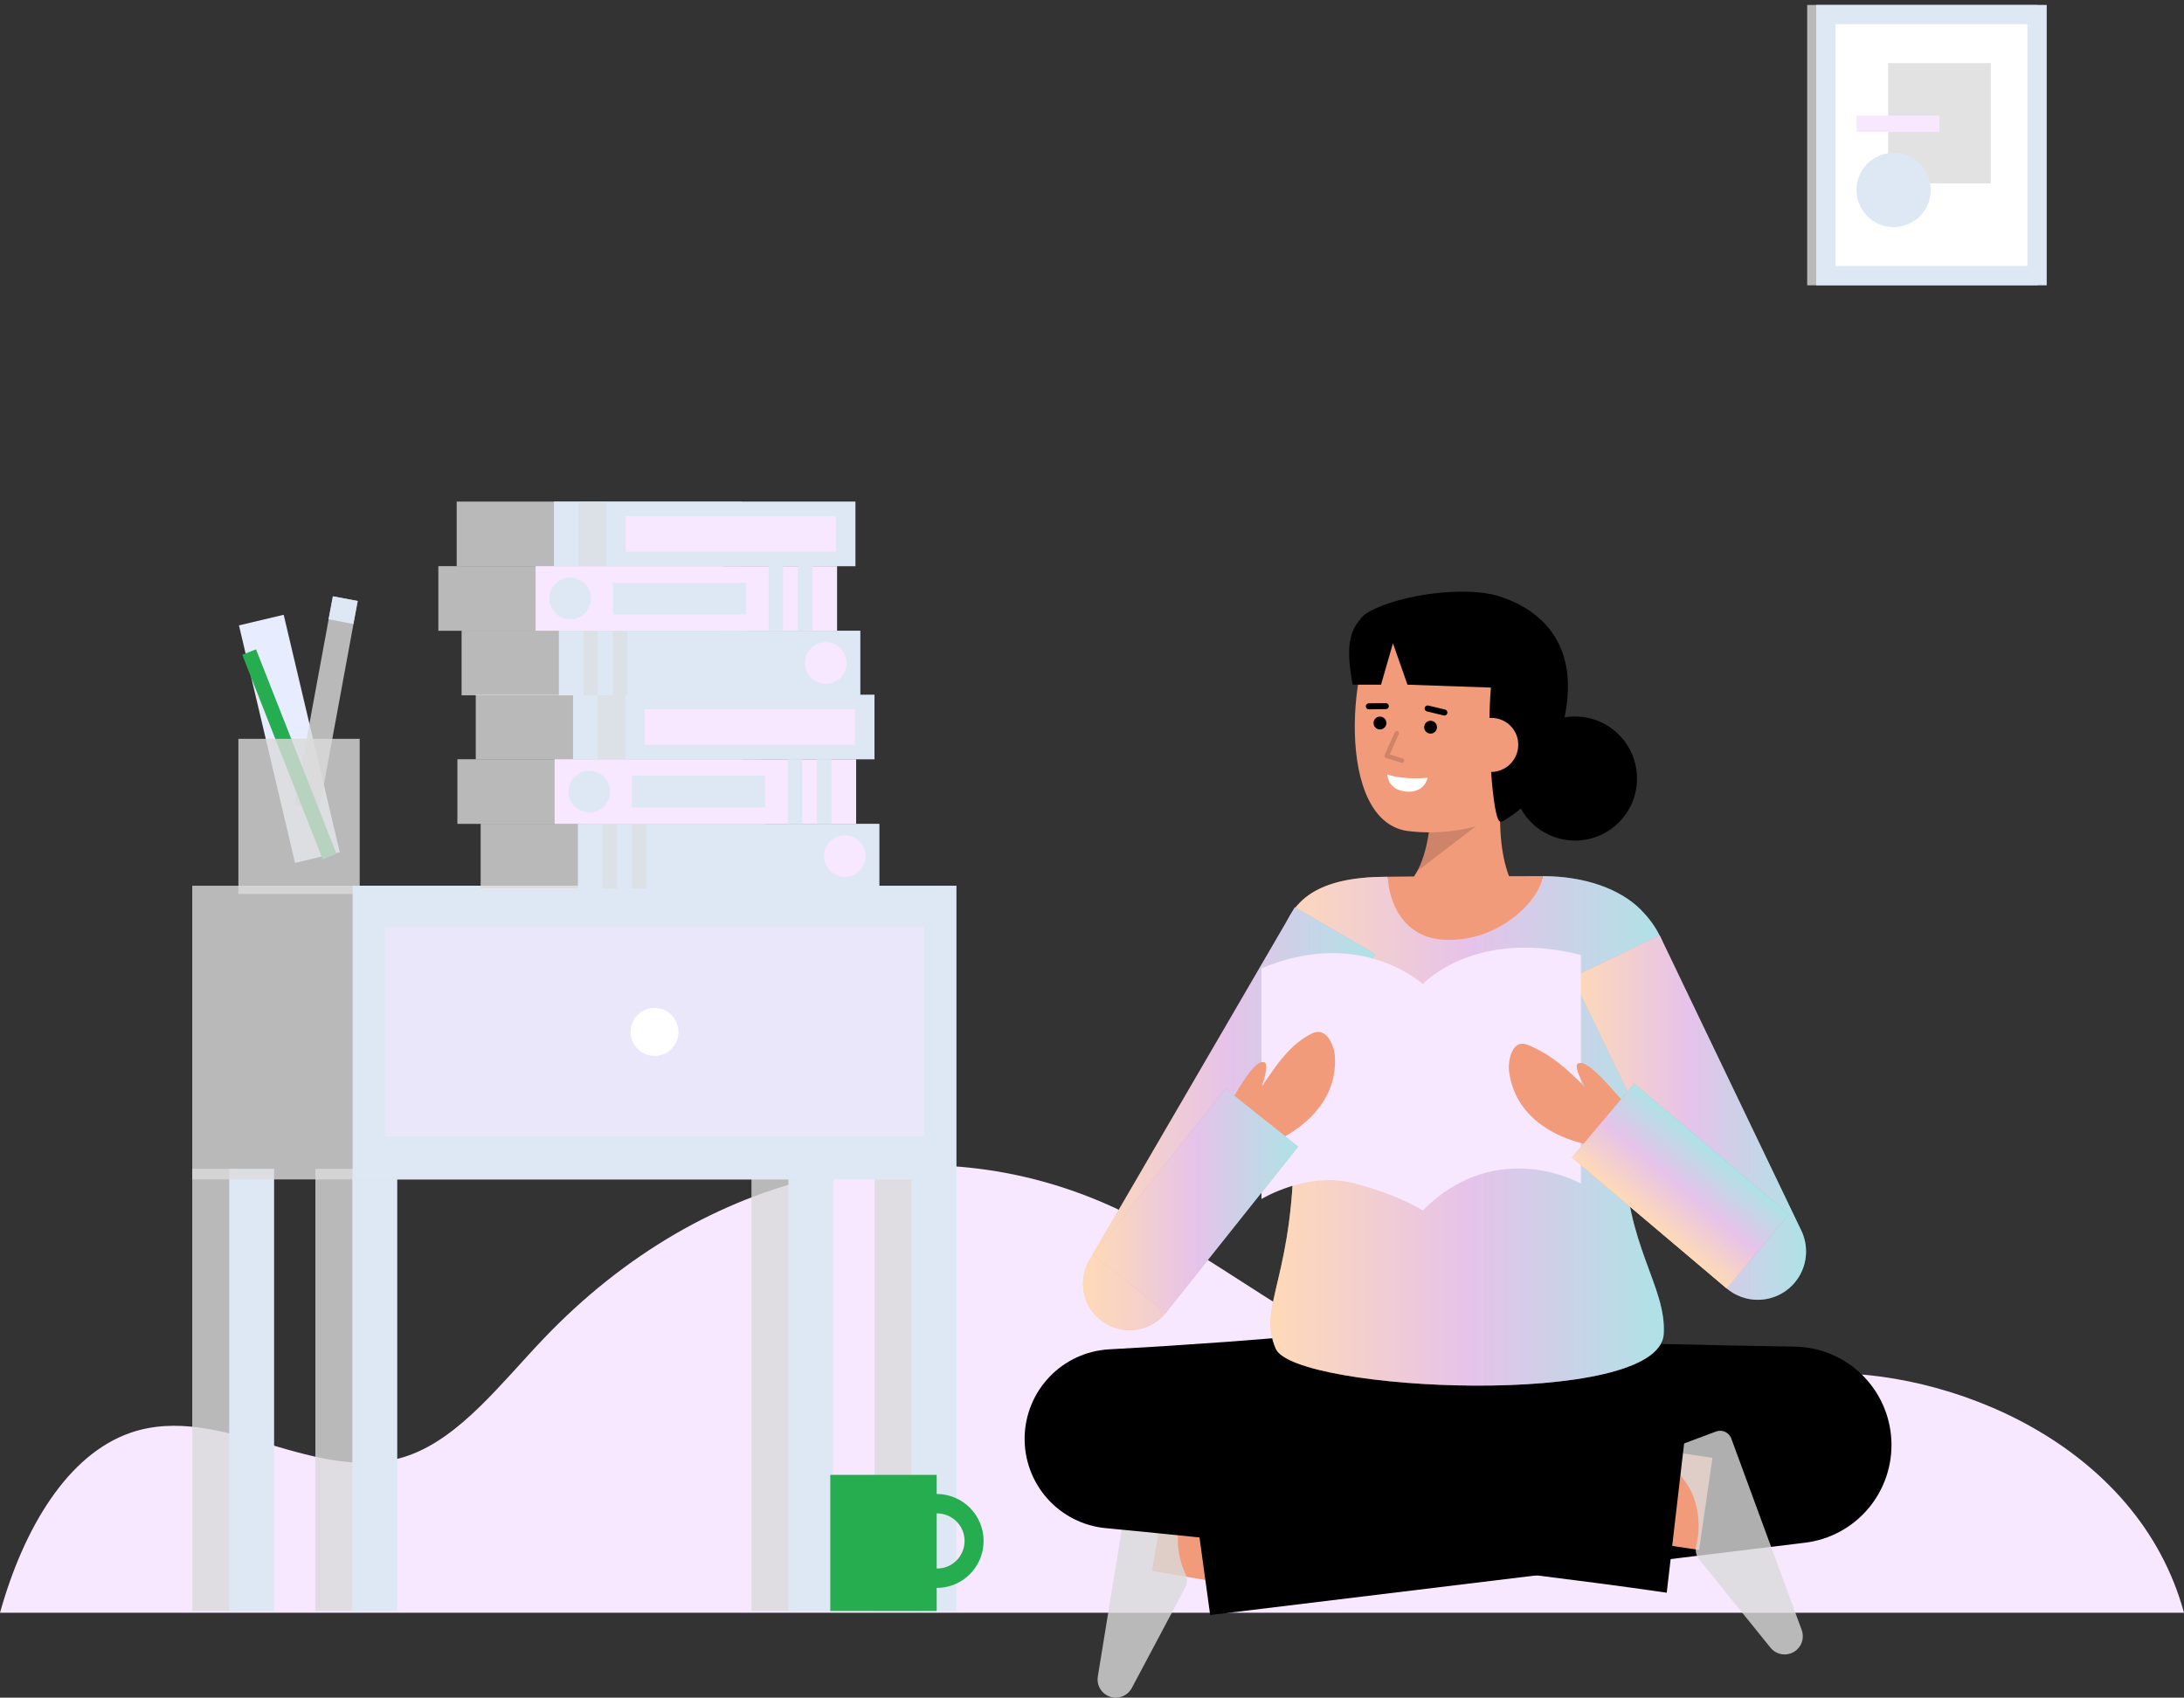 <svg width="328" height="255" viewBox="0 0 328 255" fill="none" xmlns="http://www.w3.org/2000/svg">
<rect x="0" y="0" width="328" height="255" fill="#333333" stroke="none"/>
<g clip-path="url(#clip0_898_1711)">
<path d="M42.605 92.345L35.888 93.936L44.309 129.607L51.026 128.016L42.605 92.345Z" fill="#E7ECFF"/>
<path d="M49.993 89.577L44.226 120.886L47.955 121.575L53.723 90.266L49.993 89.577Z" fill="#DADADA" fill-opacity="0.8"/>
<path d="M49.995 89.567L49.339 93.02L53.064 93.73L53.721 90.277L49.995 89.567Z" fill="#DEE8F5"/>
<path d="M38.451 97.534L36.38 98.351L48.464 129.07L50.535 128.253L38.451 97.534Z" fill="#26AD50"/>
<path d="M54.019 110.976H35.803V134.291H54.019V110.976Z" fill="#DADADA" fill-opacity="0.8"/>
<path d="M328 242.25H0C3.594 229.378 10.23 218.457 19.588 215.218C33.274 210.485 47.759 223.499 61.415 218.605C69.174 215.829 75.282 207.735 81.7 201.016C105.915 175.66 139.097 168.165 167.751 181.586C182.728 188.598 196.375 200.861 211.718 206.073C231.556 212.817 252.304 207.224 272.706 206.303C292.577 205.406 321.047 216.777 328 242.25Z" fill="#F7E7FF"/>
<path d="M229.447 135.653C229.447 135.653 224.306 132.923 225.454 118.904L214.832 116.931C214.832 116.931 216.029 129.501 210.652 133.491L229.447 135.653Z" fill="#F29B7A"/>
<g opacity="0.15">
<path d="M212.829 130.866L221.651 124.106L214.721 124.034C214.52 126.409 213.879 128.727 212.829 130.866Z" fill="black"/>
</g>
<path d="M231.481 113.47C230.746 117.723 228.427 121.751 224.681 123.124C220.597 124.748 216.179 125.346 211.812 124.867C200.184 123.912 202.484 97.435 208.004 92.291C213.524 87.146 229.726 90.404 231.697 99.007C232.717 103.456 232.18 109.42 231.481 113.47Z" fill="#F29B7A"/>
<path d="M204.166 93.205C204.513 92.653 204.999 92.203 205.575 91.9C210.739 89.088 220.308 88.115 224.904 89.492C230.236 91.09 236.923 95.566 235.209 106.42C235.137 106.878 235.059 107.318 234.979 107.752C236.663 107.464 238.393 107.645 239.981 108.276C241.569 108.908 242.953 109.965 243.981 111.331C245.009 112.697 245.641 114.321 245.809 116.023C245.977 117.726 245.674 119.442 244.933 120.984C244.192 122.525 243.041 123.833 241.608 124.763C240.174 125.693 238.512 126.21 236.804 126.258C235.097 126.305 233.409 125.881 231.926 125.031C230.443 124.182 229.222 122.94 228.397 121.442C227.606 122.127 226.751 122.734 225.845 123.255C225.209 123.633 225.054 123.322 224.834 122.618C224.063 120.147 223.305 110.375 223.91 103.28L211.38 102.846L209.197 96.626L207.408 102.846H203.141C202.57 99.474 201.981 95.653 204.166 93.205Z" fill="black"/>
<path d="M214.847 110.193C215.379 110.193 215.81 109.761 215.81 109.228C215.81 108.696 215.379 108.264 214.847 108.264C214.315 108.264 213.884 108.696 213.884 109.228C213.884 109.761 214.315 110.193 214.847 110.193Z" fill="black"/>
<path d="M207.247 109.569C207.779 109.569 208.211 109.137 208.211 108.604C208.211 108.071 207.779 107.639 207.247 107.639C206.715 107.639 206.284 108.071 206.284 108.604C206.284 109.137 206.715 109.569 207.247 109.569Z" fill="black"/>
<path d="M205.578 106.549C205.458 106.549 205.343 106.502 205.257 106.418C205.172 106.334 205.123 106.218 205.122 106.098C205.122 105.978 205.168 105.862 205.253 105.777C205.337 105.691 205.452 105.643 205.572 105.642L208.124 105.61C208.243 105.612 208.357 105.659 208.442 105.742C208.527 105.825 208.578 105.938 208.582 106.057C208.583 106.116 208.572 106.175 208.55 106.231C208.528 106.286 208.496 106.336 208.454 106.379C208.413 106.422 208.363 106.456 208.309 106.479C208.254 106.503 208.195 106.515 208.136 106.516L205.584 106.549H205.578Z" fill="black"/>
<path d="M216.926 107.48C216.891 107.48 216.855 107.476 216.82 107.468L214.304 106.861C214.246 106.848 214.19 106.823 214.142 106.788C214.093 106.753 214.051 106.709 214.02 106.658C213.988 106.607 213.967 106.55 213.957 106.491C213.948 106.431 213.95 106.371 213.964 106.313C213.978 106.254 214.004 106.199 214.039 106.151C214.075 106.102 214.119 106.061 214.171 106.03C214.222 105.999 214.279 105.979 214.338 105.97C214.398 105.961 214.458 105.965 214.516 105.979L217.032 106.586C217.14 106.612 217.234 106.677 217.297 106.768C217.361 106.859 217.388 106.97 217.375 107.08C217.362 107.19 217.309 107.292 217.227 107.365C217.144 107.439 217.037 107.48 216.926 107.48Z" fill="black"/>
<path d="M219.856 111.589C219.784 112.661 220.136 113.719 220.836 114.533C221.536 115.348 222.529 115.853 223.598 115.941C224.668 116.028 225.729 115.69 226.552 115.001C227.375 114.311 227.894 113.325 227.996 112.255C228.049 111.718 227.994 111.175 227.834 110.66C227.673 110.145 227.411 109.667 227.062 109.256C226.713 108.844 226.286 108.507 225.804 108.265C225.323 108.022 224.798 107.879 224.26 107.844C221.352 107.755 220.043 109.338 219.856 111.589Z" fill="#F29B7A"/>
<g opacity="0.15">
<path d="M210.571 114.579C210.538 114.579 210.505 114.574 210.473 114.565L208.155 113.851C208.11 113.837 208.068 113.814 208.033 113.783C207.998 113.751 207.969 113.713 207.95 113.67C207.931 113.627 207.921 113.581 207.92 113.534C207.92 113.486 207.93 113.44 207.949 113.397L209.474 109.996C209.51 109.916 209.577 109.853 209.659 109.822C209.742 109.791 209.833 109.793 209.914 109.83C209.994 109.866 210.057 109.933 210.088 110.015C210.119 110.098 210.116 110.19 210.08 110.27L208.71 113.326L210.669 113.929C210.745 113.953 210.81 114.003 210.852 114.07C210.894 114.137 210.91 114.217 210.898 114.296C210.887 114.374 210.847 114.446 210.787 114.498C210.727 114.55 210.651 114.579 210.572 114.579H210.571Z" fill="black"/>
</g>
<path d="M214.405 116.826C214.405 116.826 210.848 117.202 208.354 116.33C208.354 116.33 208.374 118.675 211.188 118.906C214.002 119.137 214.405 116.826 214.405 116.826Z" fill="white"/>
<path d="M188.52 238.605C187.256 238.393 173.004 235.956 173.004 235.956L175.355 222.174C175.355 222.174 189.564 224.604 190.824 224.816L188.52 238.605Z" fill="#F29B7A"/>
<path d="M164.874 251.825C164.814 252.197 164.831 252.576 164.923 252.941C165.016 253.305 165.183 253.646 165.413 253.943C165.644 254.24 165.933 254.486 166.262 254.666C166.592 254.846 166.955 254.956 167.329 254.989C167.848 255.035 168.368 254.932 168.83 254.691C169.292 254.451 169.675 254.083 169.936 253.632L177.988 238.481C178.143 238.188 178.232 237.864 178.251 237.532C178.269 237.201 178.215 236.869 178.094 236.56C176.934 234.097 176.593 231.326 177.123 228.655C177.621 226.589 178.689 224.705 180.205 223.218C180.351 223.089 180.459 222.921 180.514 222.734C180.569 222.547 180.57 222.348 180.517 222.16C180.463 221.972 180.358 221.803 180.212 221.673C180.067 221.543 179.887 221.458 179.695 221.426L171.855 220.112C171.624 220.073 171.387 220.08 171.159 220.133C170.93 220.186 170.715 220.284 170.524 220.421C170.333 220.557 170.172 220.73 170.048 220.93C169.924 221.129 169.841 221.351 169.803 221.583L164.874 251.825Z" fill="#DADADA" fill-opacity="0.8"/>
<path d="M232.634 201.328C238.548 201.575 244.571 201.748 250.595 201.897L259.647 202.097L268.688 202.26L269.589 202.276C273.324 202.346 276.893 203.832 279.577 206.434C282.26 209.035 283.859 212.559 284.051 216.295C284.243 220.03 283.014 223.7 280.611 226.564C278.208 229.427 274.81 231.272 271.102 231.726L181.748 242.592L178.11 216.149L267.066 202.397L269.48 231.862L260.3 232.457L251.125 233.012C244.998 233.367 238.87 233.699 232.632 233.955L232.634 201.328Z" fill="black"/>
<path d="M255.174 232.814C242.837 231.016 241.608 230.683 241.203 230.577L244.833 217.076C244.792 217.065 244.739 217.05 244.674 217.036C245.685 217.257 251.954 218.216 257.183 218.978L255.174 232.814Z" fill="#F29B7A"/>
<path d="M270.583 244.832C270.713 245.185 270.768 245.561 270.746 245.936C270.724 246.312 270.625 246.678 270.455 247.014C270.285 247.349 270.048 247.646 269.758 247.885C269.469 248.124 269.133 248.301 268.772 248.405C268.272 248.549 267.741 248.546 267.242 248.398C266.743 248.249 266.297 247.961 265.956 247.567L255.179 234.223C254.972 233.964 254.824 233.664 254.743 233.342C254.663 233.02 254.653 232.685 254.714 232.359C255.386 229.72 255.195 226.935 254.169 224.413C253.288 222.48 251.883 220.833 250.113 219.661C249.944 219.563 249.807 219.419 249.717 219.245C249.627 219.072 249.588 218.876 249.605 218.681C249.622 218.487 249.694 218.301 249.812 218.146C249.931 217.99 250.091 217.872 250.274 217.805L257.72 215.024C257.94 214.942 258.173 214.904 258.407 214.913C258.641 214.922 258.871 214.976 259.084 215.074C259.297 215.172 259.489 215.311 259.648 215.483C259.807 215.655 259.931 215.857 260.012 216.077L270.583 244.832Z" fill="#DADADA" fill-opacity="0.8"/>
<path d="M212.794 231.556C209.05 231.237 205.307 231.006 201.564 230.79C197.823 230.59 194.08 230.39 190.34 230.257L184.729 230.041L179.118 229.879C175.378 229.754 171.639 229.703 167.9 229.631L169.195 202.726C176.196 203.706 183.205 204.607 190.212 205.53C197.22 206.453 204.234 207.303 211.249 208.166L221.775 209.409L232.309 210.591C239.335 211.348 246.363 212.099 253.405 212.718L250.314 239.237C243.319 238.216 236.308 237.326 229.297 236.441L218.774 235.162L208.244 233.944C201.22 233.167 194.198 232.378 187.169 231.659C180.139 230.939 173.109 230.201 166.072 229.541C162.697 229.223 159.567 227.641 157.307 225.111C155.047 222.581 153.824 219.29 153.882 215.896C153.941 212.502 155.277 209.256 157.624 206.806C159.97 204.356 163.154 202.884 166.537 202.683L167.37 202.636C171.104 202.416 174.838 202.217 178.57 201.944L184.17 201.561L189.768 201.123C193.501 200.841 197.232 200.492 200.963 200.145C204.694 199.781 208.424 199.403 212.153 198.936L212.794 231.556Z" fill="black"/>
<path d="M246.22 197.244L248.187 230.338L191.35 229.669L195.641 200.37L246.22 197.244Z" fill="black"/>
<path d="M191.606 202.599C194.391 209.011 249.128 211.674 249.859 200.395C250.324 193.218 244.008 186.952 244.008 172.964C244.008 158.975 256.86 147.104 246.389 136.617C243.35 133.575 238.105 131.61 231.709 131.604C231.23 135.339 208.586 135.352 208.413 131.69C207.549 131.704 206.877 131.717 206.458 131.737C184.399 132.689 194.092 151.838 194.305 170.307C194.564 191.919 188.734 195.994 191.606 202.599Z" fill="url(#paint0_linear_898_1711)"/>
<path d="M191.606 202.599C194.391 209.011 249.128 211.674 249.859 200.395C250.324 193.218 244.008 186.952 244.008 172.964C244.008 158.975 256.86 147.104 246.389 136.617C243.35 133.575 238.105 131.61 231.709 131.604C231.23 135.339 208.586 135.352 208.413 131.69C207.549 131.704 206.877 131.717 206.458 131.737C184.399 132.689 194.092 151.838 194.305 170.307C194.564 191.919 188.734 195.994 191.606 202.599Z" fill="white" fill-opacity="0.55"/>
<path d="M208.413 131.69C208.586 135.352 210.574 140.739 216.71 141.145C224.888 141.684 231.23 135.339 231.709 131.604H231.689C223.638 131.604 213.107 131.617 208.413 131.69Z" fill="#F29B7A"/>
<path d="M263.99 195.238C262.277 195.239 260.619 194.632 259.311 193.525L236.071 173.863L244.426 163.958L236.195 146.797L249.261 140.51L270.522 184.836C271.054 185.943 271.296 187.166 271.226 188.392C271.157 189.618 270.778 190.806 270.126 191.845C269.473 192.884 268.568 193.74 267.495 194.334C266.421 194.927 265.216 195.239 263.99 195.238Z" fill="url(#paint1_linear_898_1711)"/>
<path d="M263.99 195.238C262.277 195.239 260.619 194.632 259.311 193.525L236.071 173.863L244.426 163.958L236.195 146.797L249.261 140.51L270.522 184.836C271.054 185.943 271.296 187.166 271.226 188.392C271.157 189.618 270.778 190.806 270.126 191.845C269.473 192.884 268.568 193.74 267.495 194.334C266.421 194.927 265.216 195.239 263.99 195.238Z" fill="white" fill-opacity="0.55"/>
<path d="M169.633 199.799C168.406 199.798 167.201 199.472 166.139 198.856C165.078 198.239 164.197 197.353 163.586 196.287C162.975 195.221 162.656 194.013 162.66 192.784C162.665 191.555 162.992 190.348 163.611 189.287L194.467 136.272L206.529 143.313L191.202 169.641L192.484 170.477L175.487 196.622C174.853 197.598 173.986 198.4 172.963 198.955C171.941 199.51 170.796 199.8 169.633 199.799Z" fill="url(#paint2_linear_898_1711)"/>
<path d="M169.633 199.799C168.406 199.798 167.201 199.472 166.139 198.856C165.078 198.239 164.197 197.353 163.586 196.287C162.975 195.221 162.656 194.013 162.66 192.784C162.665 191.555 162.992 190.348 163.611 189.287L194.467 136.272L206.529 143.313L191.202 169.641L192.484 170.477L175.487 196.622C174.853 197.598 173.986 198.4 172.963 198.955C171.941 199.51 170.796 199.8 169.633 199.799Z" fill="white" fill-opacity="0.55"/>
<path d="M213.673 181.824C224.889 170.592 237.425 177.783 237.425 177.783V143.436C221.409 139.395 213.673 147.813 213.673 147.813C213.673 147.813 204.357 139.17 189.45 145.456V180.103C189.45 180.103 196.351 175.912 203.236 177.706C210.121 179.499 213.673 181.824 213.673 181.824Z" fill="#F7E7FF"/>
<path d="M243.954 165.603L239.201 172.061C239.201 172.061 227.812 170.643 226.613 160.786C226.475 159.654 226.961 155.962 229.387 156.933C232.838 158.316 235.145 160.381 238.009 163.251C237.282 161.945 236.393 160.101 236.966 159.764C238.472 158.877 242.527 164.228 243.954 165.603Z" fill="#F29B7A"/>
<path d="M193.001 170.679L185.382 164.593C186.757 162.256 188.666 159.134 189.876 159.56C190.501 159.786 189.982 161.763 189.517 163.188C191.777 159.819 193.818 156.816 197.01 155.245C199.35 154.087 200.38 157.356 200.467 158.494C200.932 165.019 196.244 168.841 193.001 170.679Z" fill="#F29B7A"/>
<path d="M194.955 172.244L175.096 197.171L164.18 188.449L184.039 163.521L185.382 164.593L193.001 170.679L194.955 172.244Z" fill="url(#paint3_linear_898_1711)"/>
<path d="M194.955 172.244L175.096 197.171L164.18 188.449L184.039 163.521L185.382 164.593L193.001 170.679L194.955 172.244Z" fill="white" fill-opacity="0.55"/>
<path d="M245.426 162.772L236.071 173.862L259.311 193.523L268.666 182.433L245.426 162.772Z" fill="url(#paint4_linear_898_1711)"/>
<path d="M245.426 162.772L236.071 173.862L259.311 193.523L268.666 182.433L245.426 162.772Z" fill="white" fill-opacity="0.55"/>
<path d="M131.35 241.991H138.093V175.564H131.35V241.991Z" fill="#DADADA" fill-opacity="0.8"/>
<path d="M136.9 241.991H143.642V175.564H136.9V241.991Z" fill="#DEE8F5"/>
<path d="M47.367 241.991H54.11L54.11 175.564H47.367L47.367 241.991Z" fill="#DADADA" fill-opacity="0.8"/>
<path d="M52.916 241.991H59.659L59.659 175.564H52.916L52.916 241.991Z" fill="#DEE8F5"/>
<path d="M112.857 241.991H119.6L119.6 175.564H112.857L112.857 241.991Z" fill="#DADADA" fill-opacity="0.8"/>
<path d="M118.407 241.991H125.149L125.149 175.564H118.407L118.407 241.991Z" fill="#DEE8F5"/>
<path d="M28.873 241.991H35.616L35.616 175.564H28.873L28.873 241.991Z" fill="#DADADA" fill-opacity="0.8"/>
<path d="M34.423 241.991H41.166L41.166 175.564H34.423L34.423 241.991Z" fill="#DEE8F5"/>
<path d="M119.558 133.043H28.874V177.156H119.558V133.043Z" fill="#DADADA" fill-opacity="0.8"/>
<path d="M143.642 133.043H52.958V177.156H143.642V133.043Z" fill="#DEE8F5"/>
<g opacity="0.53">
<path d="M138.764 139.315H57.837V170.69H138.764V139.315Z" fill="#F7E7FF"/>
</g>
<path d="M98.3 158.602C100.285 158.602 101.895 156.99 101.895 155.002C101.895 153.015 100.285 151.403 98.3 151.403C96.315 151.403 94.706 153.015 94.706 155.002C94.706 156.99 96.315 158.602 98.3 158.602Z" fill="white"/>
<path d="M140.674 224.405V221.533H124.694V241.987H140.674V238.521C142.543 238.521 144.335 237.777 145.657 236.454C146.979 235.13 147.721 233.335 147.721 231.463C147.721 229.591 146.979 227.796 145.657 226.473C144.335 225.149 142.543 224.406 140.674 224.406V224.405ZM140.674 235.606V227.322C141.222 227.315 141.765 227.417 142.273 227.623C142.781 227.828 143.244 228.132 143.633 228.517C144.023 228.903 144.332 229.362 144.544 229.868C144.755 230.374 144.864 230.917 144.864 231.465C144.864 232.014 144.755 232.557 144.544 233.063C144.332 233.569 144.023 234.028 143.633 234.414C143.244 234.799 142.781 235.103 142.273 235.308C141.765 235.513 141.222 235.615 140.674 235.608V235.606Z" fill="#26AD50"/>
<path d="M271.409 42.854L306.027 42.854V0.743L271.409 0.743V42.854Z" fill="#DADADA" fill-opacity="0.8"/>
<path d="M272.764 42.854L307.382 42.854V0.743L272.764 0.743V42.854Z" fill="#DEE8F5"/>
<path d="M275.664 39.951H304.484V3.647H275.664V39.951Z" fill="white"/>
<path d="M283.568 27.541L298.981 27.541V9.484L283.568 9.484V27.541Z" fill="#DADADA" fill-opacity="0.8"/>
<path d="M284.389 34.114H284.39C287.467 34.114 289.962 31.616 289.962 28.534V28.534C289.962 25.452 287.467 22.954 284.39 22.954H284.389C281.312 22.954 278.817 25.452 278.817 28.534V28.534C278.817 31.616 281.312 34.114 284.389 34.114Z" fill="#DEE8F5"/>
<path d="M278.818 19.824H291.274V17.361H278.818V19.824Z" fill="#F7E7FF"/>
<path d="M72.186 133.45H114.999V123.741H72.186V133.45Z" fill="#DADADA" fill-opacity="0.8"/>
<path d="M71.45 114.055H114.262V104.347H71.45V114.055Z" fill="#DADADA" fill-opacity="0.8"/>
<path d="M86.795 133.45H132.07V123.741H86.795V133.45Z" fill="#DEE8F5"/>
<g opacity="0.62">
<path d="M90.491 133.45H92.689V123.741H90.491V133.45Z" fill="#DADADA" fill-opacity="0.8"/>
</g>
<g opacity="0.62">
<path d="M94.886 133.45H97.083V123.741H94.886V133.45Z" fill="#DADADA" fill-opacity="0.8"/>
</g>
<path d="M126.879 131.727C128.606 131.727 130.005 130.325 130.005 128.596C130.005 126.867 128.606 125.465 126.879 125.465C125.153 125.465 123.753 126.867 123.753 128.596C123.753 130.325 125.153 131.727 126.879 131.727Z" fill="#F7E7FF"/>
<path d="M86.06 114.055H131.334V104.347H86.06V114.055Z" fill="#DEE8F5"/>
<path d="M96.825 111.869H128.418V106.534H96.825V111.869Z" fill="#F7E7FF"/>
<g opacity="0.62">
<path d="M89.756 114.055H93.914V104.347H89.756V114.055Z" fill="#DADADA" fill-opacity="0.8"/>
</g>
<path d="M111.507 114.044H68.694V123.753H111.507V114.044Z" fill="#DADADA" fill-opacity="0.8"/>
<path d="M128.578 114.044H83.303V123.753H128.578V114.044Z" fill="#F7E7FF"/>
<path d="M124.882 114.044H122.685V123.753H124.882V114.044Z" fill="#DEE8F5"/>
<path d="M120.487 114.044H118.29V123.753H120.487V114.044Z" fill="#DEE8F5"/>
<path d="M88.494 122.029C90.221 122.029 91.62 120.627 91.62 118.898C91.62 117.169 90.221 115.768 88.494 115.768C86.767 115.768 85.368 117.169 85.368 118.898C85.368 120.627 86.767 122.029 88.494 122.029Z" fill="#DEE8F5"/>
<path d="M94.917 121.278H114.903V116.519H94.917V121.278Z" fill="#DEE8F5"/>
<path d="M69.323 104.444H112.136V94.735H69.323V104.444Z" fill="#DADADA" fill-opacity="0.8"/>
<path d="M68.587 85.05H111.4V75.341H68.587V85.05Z" fill="#DADADA" fill-opacity="0.8"/>
<path d="M83.933 104.444H129.208V94.735H83.933V104.444Z" fill="#DEE8F5"/>
<g opacity="0.62">
<path d="M87.628 104.444H89.826V94.735H87.628V104.444Z" fill="#DADADA" fill-opacity="0.8"/>
</g>
<g opacity="0.62">
<path d="M92.024 104.444H94.221V94.735H92.024V104.444Z" fill="#DADADA" fill-opacity="0.8"/>
</g>
<path d="M124.016 102.721C125.743 102.721 127.143 101.319 127.143 99.59C127.143 97.861 125.743 96.46 124.016 96.46C122.29 96.46 120.89 97.861 120.89 99.59C120.89 101.319 122.29 102.721 124.016 102.721Z" fill="#F7E7FF"/>
<path d="M83.197 85.05H128.472V75.341H83.197V85.05Z" fill="#DEE8F5"/>
<path d="M93.963 82.863H125.556V77.528H93.963V82.863Z" fill="#F7E7FF"/>
<g opacity="0.62">
<path d="M86.893 85.05H91.051V75.341H86.893V85.05Z" fill="#DADADA" fill-opacity="0.8"/>
</g>
<path d="M108.644 85.038H65.831V94.747H108.644V85.038Z" fill="#DADADA" fill-opacity="0.8"/>
<path d="M125.715 85.038H80.44V94.747H125.715V85.038Z" fill="#F7E7FF"/>
<path d="M122.019 85.038H119.822V94.747H122.019V85.038Z" fill="#DEE8F5"/>
<path d="M117.624 85.038H115.427V94.747H117.624V85.038Z" fill="#DEE8F5"/>
<path d="M85.631 93.023C87.358 93.023 88.757 91.622 88.757 89.893C88.757 88.164 87.358 86.762 85.631 86.762C83.905 86.762 82.505 88.164 82.505 89.893C82.505 91.622 83.905 93.023 85.631 93.023Z" fill="#DEE8F5"/>
<path d="M92.054 92.272H112.04V87.513H92.054V92.272Z" fill="#DEE8F5"/>
</g>
<defs>
<linearGradient id="paint0_linear_898_1711" x1="190.809" y1="169.868" x2="250.497" y2="169.868" gradientUnits="userSpaceOnUse">
<stop stop-color="#FEAC5E"/>
<stop offset="0.5" stop-color="#C779D0"/>
<stop offset="1" stop-color="#4BC0C8"/>
</linearGradient>
<linearGradient id="paint1_linear_898_1711" x1="236.071" y1="167.874" x2="271.238" y2="167.874" gradientUnits="userSpaceOnUse">
<stop stop-color="#FEAC5E"/>
<stop offset="0.5" stop-color="#C779D0"/>
<stop offset="1" stop-color="#4BC0C8"/>
</linearGradient>
<linearGradient id="paint2_linear_898_1711" x1="162.66" y1="168.035" x2="206.529" y2="168.035" gradientUnits="userSpaceOnUse">
<stop stop-color="#FEAC5E"/>
<stop offset="0.5" stop-color="#C779D0"/>
<stop offset="1" stop-color="#4BC0C8"/>
</linearGradient>
<linearGradient id="paint3_linear_898_1711" x1="164.18" y1="180.346" x2="194.955" y2="180.346" gradientUnits="userSpaceOnUse">
<stop stop-color="#FEAC5E"/>
<stop offset="0.5" stop-color="#C779D0"/>
<stop offset="1" stop-color="#4BC0C8"/>
</linearGradient>
<linearGradient id="paint4_linear_898_1711" x1="247.691" y1="183.692" x2="257.062" y2="172.616" gradientUnits="userSpaceOnUse">
<stop stop-color="#FEAC5E"/>
<stop offset="0.5" stop-color="#C779D0"/>
<stop offset="1" stop-color="#4BC0C8"/>
</linearGradient>
<clipPath id="clip0_898_1711">
<rect width="328" height="255" fill="white"/>
</clipPath>
</defs>
</svg>
